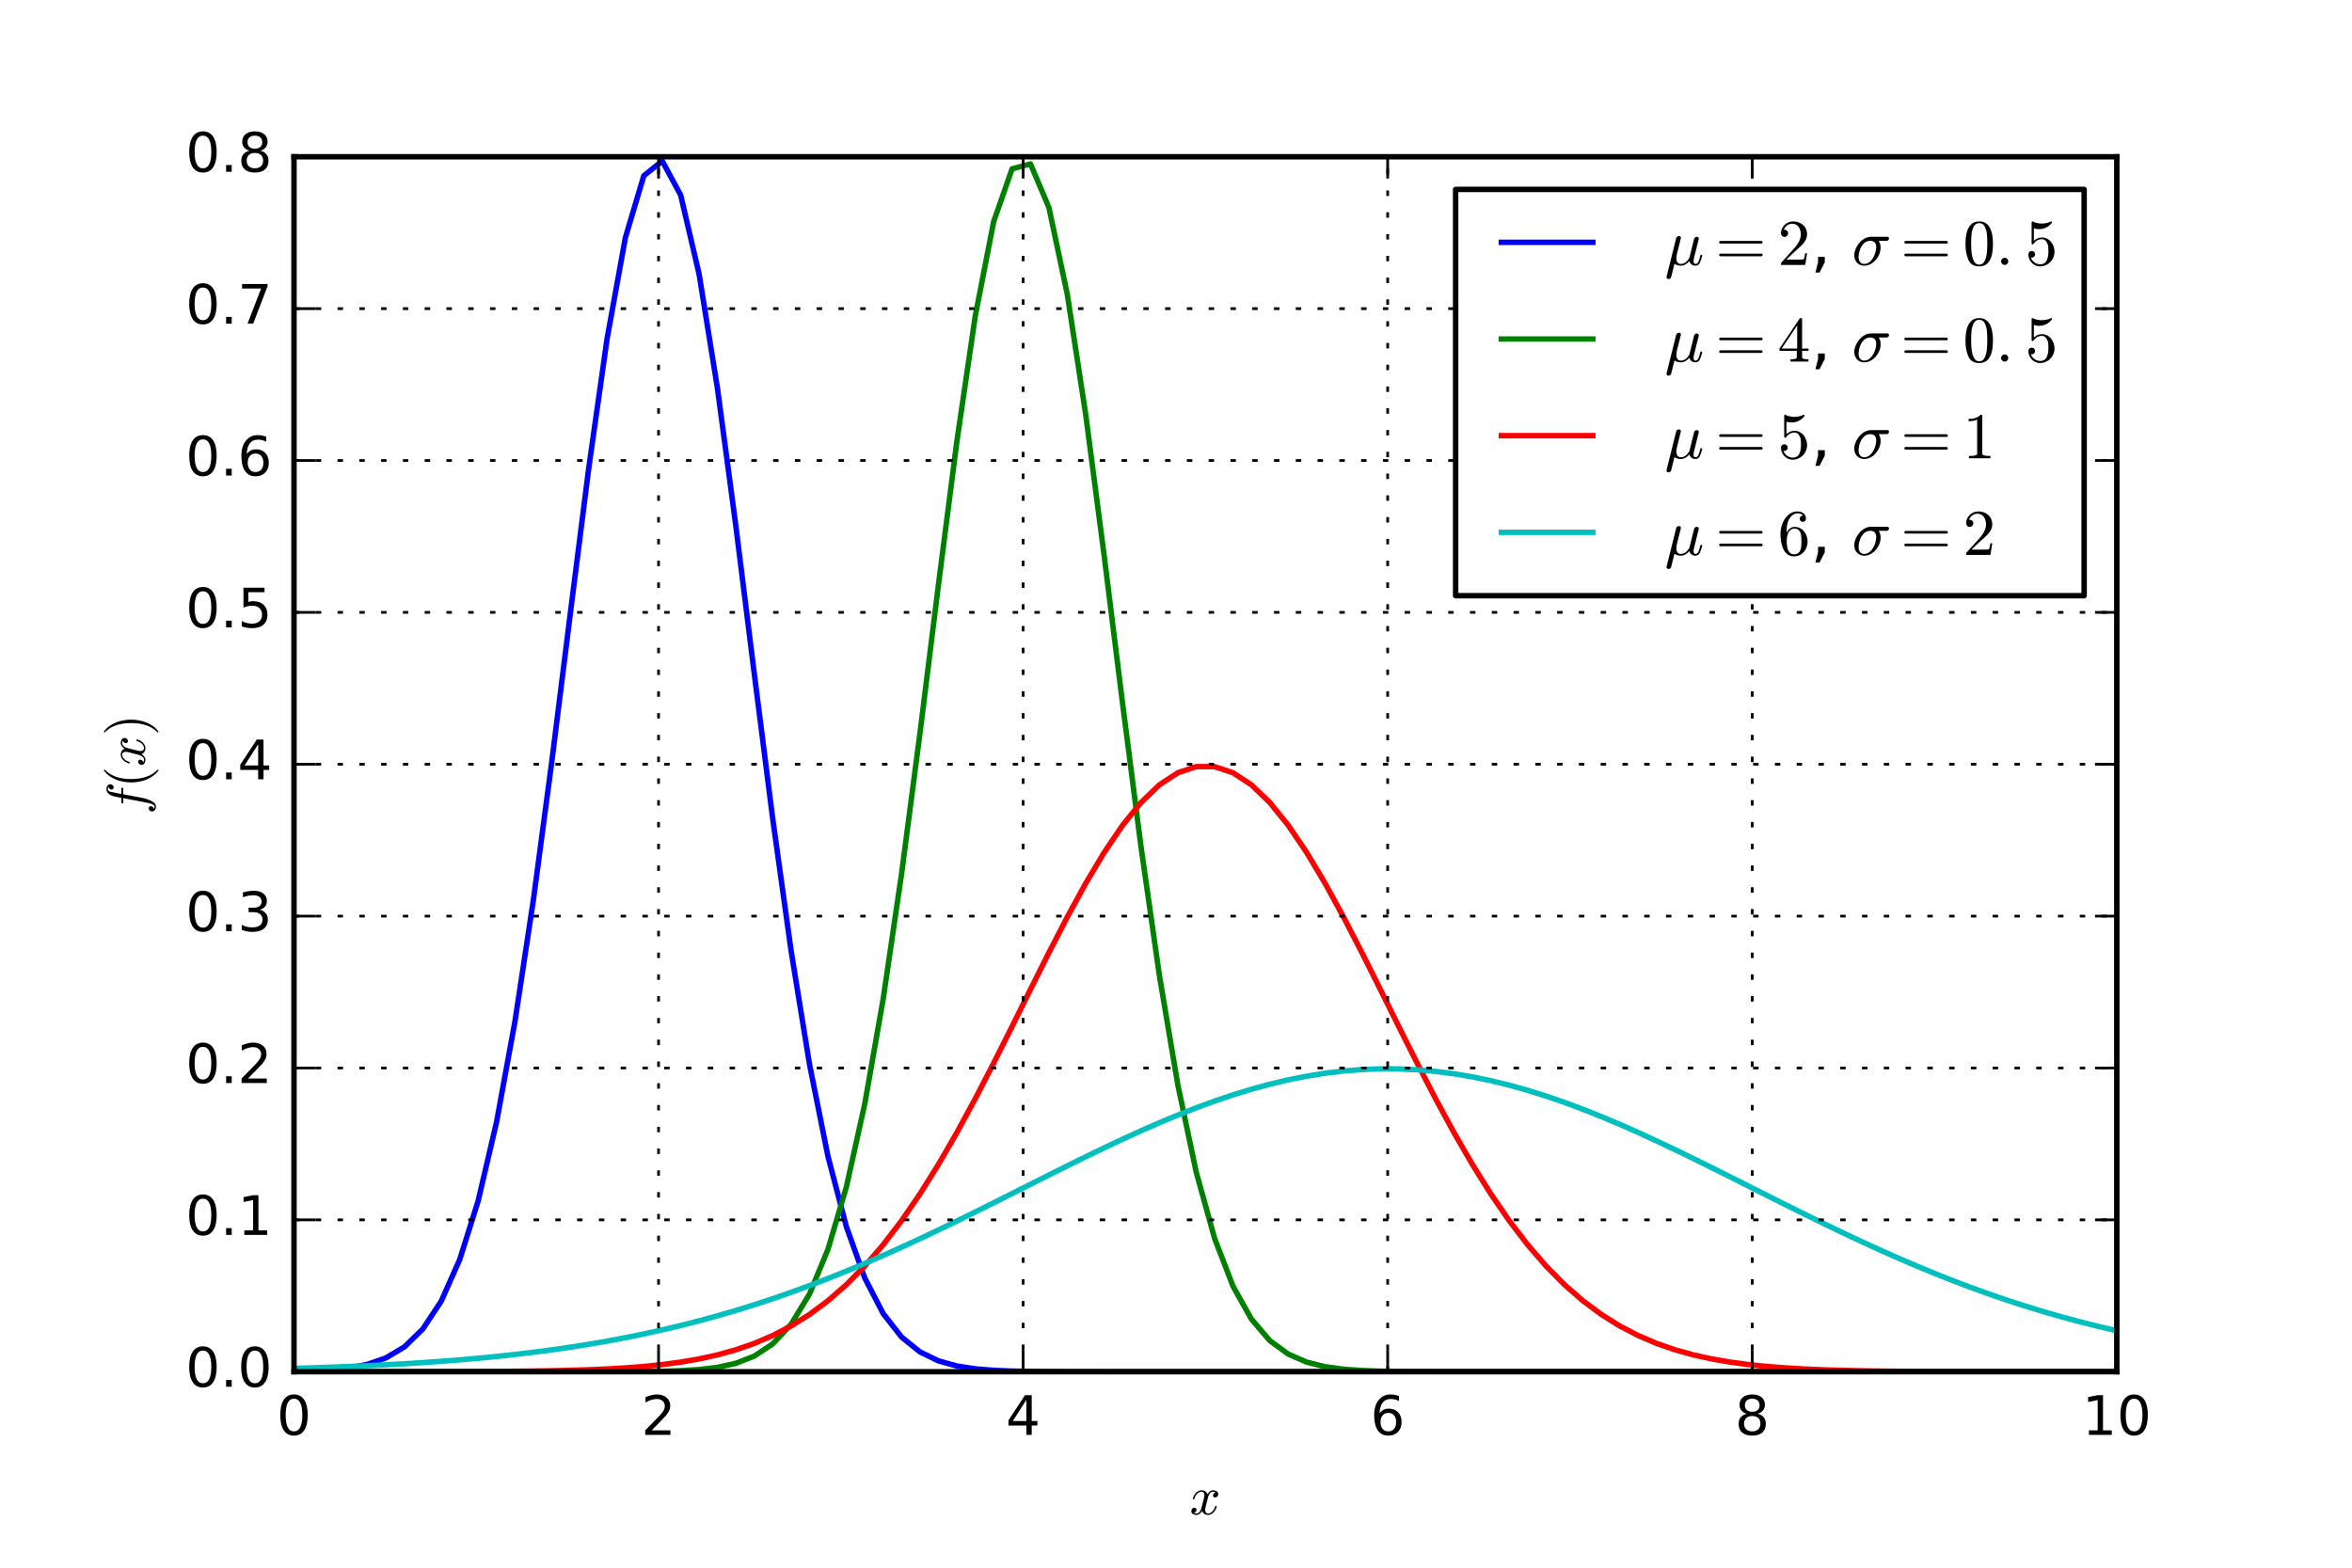<?xml version="1.0" encoding="UTF-8" standalone="no"?>
<!DOCTYPE svg PUBLIC "-//W3C//DTD SVG 1.1//EN" "http://www.w3.org/Graphics/SVG/1.1/DTD/svg11.dtd">
<!-- Created with matplotlib (http://matplotlib.org/) -->
<svg height="288pt" version="1.1" viewBox="0 0 432 288" width="432pt" xmlns="http://www.w3.org/2000/svg" xmlns:xlink="http://www.w3.org/1999/xlink">
 <defs>
  <style type="text/css">
*{stroke-linecap:butt;stroke-linejoin:round;stroke-miterlimit:100000;}
  </style>
 </defs>
 <g id="figure_1">
  <g id="patch_1">
   <path d="M 0 288  L 432 288  L 432 0  L 0 0  z " style="fill:#ffffff;"/>
  </g>
  <g id="axes_1">
   <g id="patch_2">
    <path d="M 54 252  L 388.8 252  L 388.8 28.8  L 54 28.8  z " style="fill:#ffffff;"/>
   </g>
   <g id="line2d_1">
    <path clip-path="url(#pb97ec66d43)" d="M 54 251.925  L 57.382 251.836  L 60.764 251.654  L 64.145 251.298  L 67.527 250.635  L 70.909 249.451  L 74.291 247.431  L 77.673 244.138  L 81.055 239.011  L 84.436 231.401  L 87.818 220.637  L 91.2 206.159  L 94.582 187.677  L 97.964 165.353  L 101.345 139.948  L 104.727 112.89  L 108.109 86.204  L 111.491 62.301  L 114.873 43.632  L 118.255 32.279  L 121.636 29.572  L 125.018 35.836  L 128.4 50.326  L 131.782 71.368  L 135.164 96.685  L 138.545 123.794  L 141.927 150.403  L 145.309 174.71  L 148.691 195.552  L 152.073 212.423  L 155.455 225.361  L 158.836 234.787  L 162.218 241.322  L 165.6 245.641  L 168.982 248.365  L 172.364 250.005  L 175.745 250.949  L 179.127 251.468  L 182.509 251.742  L 185.891 251.88  L 189.273 251.946  L 192.655 251.977  L 196.036 251.99  L 199.418 251.996  L 202.8 251.999  L 206.182 251.999  L 209.564 252  L 212.945 252  L 216.327 252  L 219.709 252  L 223.091 252  L 226.473 252  L 229.855 252  L 233.236 252  L 236.618 252  L 240 252  L 243.382 252  L 246.764 252  L 250.145 252  L 253.527 252  L 256.909 252  L 260.291 252  L 263.673 252  L 267.055 252  L 270.436 252  L 273.818 252  L 277.2 252  L 280.582 252  L 283.964 252  L 287.345 252  L 290.727 252  L 294.109 252  L 297.491 252  L 300.873 252  L 304.255 252  L 307.636 252  L 311.018 252  L 314.4 252  L 317.782 252  L 321.164 252  L 324.545 252  L 327.927 252  L 331.309 252  L 334.691 252  L 338.073 252  L 341.455 252  L 344.836 252  L 348.218 252  L 351.6 252  L 354.982 252  L 358.364 252  L 361.745 252  L 365.127 252  L 368.509 252  L 371.891 252  L 375.273 252  L 378.655 252  L 382.036 252  L 385.418 252  L 388.8 252  " style="fill:none;stroke:#0000ff;stroke-linecap:square;"/>
   </g>
   <g id="line2d_2">
    <path clip-path="url(#pb97ec66d43)" d="M 54 252  L 57.382 252  L 60.764 252  L 64.145 252  L 67.527 252  L 70.909 252  L 74.291 252  L 77.673 252  L 81.055 252  L 84.436 252  L 87.818 252  L 91.2 252  L 94.582 252  L 97.964 252  L 101.345 252  L 104.727 251.999  L 108.109 251.997  L 111.491 251.993  L 114.873 251.984  L 118.255 251.961  L 121.636 251.912  L 125.018 251.809  L 128.4 251.6  L 131.782 251.196  L 135.164 250.448  L 138.545 249.126  L 141.927 246.89  L 145.309 243.279  L 148.691 237.71  L 152.073 229.521  L 155.455 218.053  L 158.836 202.786  L 162.218 183.505  L 165.6 160.482  L 168.982 134.612  L 172.364 107.45  L 175.745 81.121  L 179.127 58.074  L 182.509 40.721  L 185.891 31.02  L 189.273 30.116  L 192.655 38.118  L 196.036 54.076  L 199.418 76.169  L 202.8 102.041  L 206.182 129.222  L 209.564 155.496  L 212.945 179.181  L 216.327 199.25  L 219.709 215.316  L 223.091 227.509  L 226.473 236.303  L 229.855 242.342  L 233.236 246.295  L 236.618 248.765  L 240 250.239  L 243.382 251.08  L 246.764 251.538  L 250.145 251.778  L 253.527 251.897  L 256.909 251.954  L 260.291 251.981  L 263.673 251.992  L 267.055 251.997  L 270.436 251.999  L 273.818 252  L 277.2 252  L 280.582 252  L 283.964 252  L 287.345 252  L 290.727 252  L 294.109 252  L 297.491 252  L 300.873 252  L 304.255 252  L 307.636 252  L 311.018 252  L 314.4 252  L 317.782 252  L 321.164 252  L 324.545 252  L 327.927 252  L 331.309 252  L 334.691 252  L 338.073 252  L 341.455 252  L 344.836 252  L 348.218 252  L 351.6 252  L 354.982 252  L 358.364 252  L 361.745 252  L 365.127 252  L 368.509 252  L 371.891 252  L 375.273 252  L 378.655 252  L 382.036 252  L 385.418 252  L 388.8 252  " style="fill:none;stroke:#008000;stroke-linecap:square;"/>
   </g>
   <g id="line2d_3">
    <path clip-path="url(#pb97ec66d43)" d="M 54 252  L 57.382 251.999  L 60.764 251.999  L 64.145 251.998  L 67.527 251.997  L 70.909 251.995  L 74.291 251.993  L 77.673 251.989  L 81.055 251.983  L 84.436 251.974  L 87.818 251.961  L 91.2 251.942  L 94.582 251.915  L 97.964 251.876  L 101.345 251.82  L 104.727 251.743  L 108.109 251.637  L 111.491 251.491  L 114.873 251.295  L 118.255 251.033  L 121.636 250.687  L 125.018 250.234  L 128.4 249.65  L 131.782 248.905  L 135.164 247.965  L 138.545 246.793  L 141.927 245.348  L 145.309 243.588  L 148.691 241.471  L 152.073 238.956  L 155.455 236.003  L 158.836 232.58  L 162.218 228.666  L 165.6 224.246  L 168.982 219.324  L 172.364 213.92  L 175.745 208.073  L 179.127 201.843  L 182.509 195.31  L 185.891 188.577  L 189.273 181.764  L 192.655 175.009  L 196.036 168.461  L 199.418 162.276  L 202.8 156.612  L 206.182 151.62  L 209.564 147.438  L 212.945 144.188  L 216.327 141.965  L 219.709 140.837  L 223.091 140.837  L 226.473 141.965  L 229.855 144.188  L 233.236 147.438  L 236.618 151.62  L 240 156.612  L 243.382 162.276  L 246.764 168.461  L 250.145 175.009  L 253.527 181.764  L 256.909 188.577  L 260.291 195.31  L 263.673 201.843  L 267.055 208.073  L 270.436 213.92  L 273.818 219.324  L 277.2 224.246  L 280.582 228.666  L 283.964 232.58  L 287.345 236.003  L 290.727 238.956  L 294.109 241.471  L 297.491 243.588  L 300.873 245.348  L 304.255 246.793  L 307.636 247.965  L 311.018 248.905  L 314.4 249.65  L 317.782 250.234  L 321.164 250.687  L 324.545 251.033  L 327.927 251.295  L 331.309 251.491  L 334.691 251.637  L 338.073 251.743  L 341.455 251.82  L 344.836 251.876  L 348.218 251.915  L 351.6 251.942  L 354.982 251.961  L 358.364 251.974  L 361.745 251.983  L 365.127 251.989  L 368.509 251.993  L 371.891 251.995  L 375.273 251.997  L 378.655 251.998  L 382.036 251.999  L 385.418 251.999  L 388.8 252  " style="fill:none;stroke:#ff0000;stroke-linecap:square;"/>
   </g>
   <g id="line2d_4">
    <path clip-path="url(#pb97ec66d43)" d="M 54 251.382  L 57.382 251.282  L 60.764 251.167  L 64.145 251.037  L 67.527 250.89  L 70.909 250.723  L 74.291 250.534  L 77.673 250.323  L 81.055 250.085  L 84.436 249.82  L 87.818 249.524  L 91.2 249.195  L 94.582 248.83  L 97.964 248.427  L 101.345 247.984  L 104.727 247.496  L 108.109 246.963  L 111.491 246.38  L 114.873 245.746  L 118.255 245.059  L 121.636 244.315  L 125.018 243.513  L 128.4 242.652  L 131.782 241.729  L 135.164 240.744  L 138.545 239.696  L 141.927 238.585  L 145.309 237.411  L 148.691 236.174  L 152.073 234.876  L 155.455 233.519  L 158.836 232.105  L 162.218 230.638  L 165.6 229.121  L 168.982 227.558  L 172.364 225.955  L 175.745 224.318  L 179.127 222.653  L 182.509 220.967  L 185.891 219.268  L 189.273 217.563  L 192.655 215.862  L 196.036 214.174  L 199.418 212.508  L 202.8 210.873  L 206.182 209.28  L 209.564 207.738  L 212.945 206.258  L 216.327 204.848  L 219.709 203.519  L 223.091 202.279  L 226.473 201.137  L 229.855 200.102  L 233.236 199.18  L 236.618 198.379  L 240 197.705  L 243.382 197.162  L 246.764 196.755  L 250.145 196.486  L 253.527 196.359  L 256.909 196.373  L 260.291 196.529  L 263.673 196.825  L 267.055 197.26  L 270.436 197.829  L 273.818 198.529  L 277.2 199.355  L 280.582 200.3  L 283.964 201.357  L 287.345 202.519  L 290.727 203.778  L 294.109 205.124  L 297.491 206.548  L 300.873 208.042  L 304.255 209.595  L 307.636 211.197  L 311.018 212.839  L 314.4 214.51  L 317.782 216.202  L 321.164 217.904  L 324.545 219.608  L 327.927 221.305  L 331.309 222.988  L 334.691 224.648  L 338.073 226.279  L 341.455 227.874  L 344.836 229.428  L 348.218 230.935  L 351.6 232.392  L 354.982 233.795  L 358.364 235.141  L 361.745 236.426  L 365.127 237.651  L 368.509 238.812  L 371.891 239.911  L 375.273 240.946  L 378.655 241.919  L 382.036 242.829  L 385.418 243.678  L 388.8 244.468  " style="fill:none;stroke:#00bfbf;stroke-linecap:square;"/>
   </g>
   <g id="patch_3">
    <path d="M 54 28.8  L 388.8 28.8  " style="fill:none;stroke:#000000;stroke-linecap:square;stroke-linejoin:miter;"/>
   </g>
   <g id="patch_4">
    <path d="M 388.8 252  L 388.8 28.8  " style="fill:none;stroke:#000000;stroke-linecap:square;stroke-linejoin:miter;"/>
   </g>
   <g id="patch_5">
    <path d="M 54 252  L 388.8 252  " style="fill:none;stroke:#000000;stroke-linecap:square;stroke-linejoin:miter;"/>
   </g>
   <g id="patch_6">
    <path d="M 54 252  L 54 28.8  " style="fill:none;stroke:#000000;stroke-linecap:square;stroke-linejoin:miter;"/>
   </g>
   <g id="matplotlib.axis_1">
    <g id="xtick_1">
     <g id="line2d_5">
      <path clip-path="url(#pb97ec66d43)" d="M 54 252  L 54 28.8  " style="fill:none;stroke:#000000;stroke-dasharray:1,3;stroke-dashoffset:0.0;stroke-width:0.5;"/>
     </g>
     <g id="line2d_6">
      <defs>
       <path d="M 0 0  L 0 -4  " id="mbd5cd2c97c" style="stroke:#000000;stroke-width:0.5;"/>
      </defs>
      <g>
       <use style="stroke:#000000;stroke-width:0.5;" x="54.0" xlink:href="#mbd5cd2c97c" y="252.0"/>
      </g>
     </g>
     <g id="line2d_7">
      <defs>
       <path d="M 0 0  L 0 4  " id="m17f7d7cb99" style="stroke:#000000;stroke-width:0.5;"/>
      </defs>
      <g>
       <use style="stroke:#000000;stroke-width:0.5;" x="54.0" xlink:href="#m17f7d7cb99" y="28.8"/>
      </g>
     </g>
     <g id="text_1">
      <!-- 0 -->
      <defs>
       <path d="M 31.781 66.406  Q 24.172 66.406 20.328 58.906  Q 16.5 51.422 16.5 36.375  Q 16.5 21.391 20.328 13.891  Q 24.172 6.391 31.781 6.391  Q 39.453 6.391 43.281 13.891  Q 47.125 21.391 47.125 36.375  Q 47.125 51.422 43.281 58.906  Q 39.453 66.406 31.781 66.406  M 31.781 74.219  Q 44.047 74.219 50.516 64.516  Q 56.984 54.828 56.984 36.375  Q 56.984 17.969 50.516 8.266  Q 44.047 -1.422 31.781 -1.422  Q 19.531 -1.422 13.062 8.266  Q 6.594 17.969 6.594 36.375  Q 6.594 54.828 13.062 64.516  Q 19.531 74.219 31.781 74.219  " id="BitstreamVeraSans-Roman-30"/>
      </defs>
      <g transform="translate(50.819 263.598)scale(0.1 -0.1)">
       <use xlink:href="#BitstreamVeraSans-Roman-30"/>
      </g>
     </g>
    </g>
    <g id="xtick_2">
     <g id="line2d_8">
      <path clip-path="url(#pb97ec66d43)" d="M 120.96 252  L 120.96 28.8  " style="fill:none;stroke:#000000;stroke-dasharray:1,3;stroke-dashoffset:0.0;stroke-width:0.5;"/>
     </g>
     <g id="line2d_9">
      <g>
       <use style="stroke:#000000;stroke-width:0.5;" x="120.96" xlink:href="#mbd5cd2c97c" y="252.0"/>
      </g>
     </g>
     <g id="line2d_10">
      <g>
       <use style="stroke:#000000;stroke-width:0.5;" x="120.96" xlink:href="#m17f7d7cb99" y="28.8"/>
      </g>
     </g>
     <g id="text_2">
      <!-- 2 -->
      <defs>
       <path d="M 19.188 8.297  L 53.609 8.297  L 53.609 0  L 7.328 0  L 7.328 8.297  Q 12.938 14.109 22.625 23.891  Q 32.328 33.688 34.812 36.531  Q 39.547 41.844 41.422 45.531  Q 43.312 49.219 43.312 52.781  Q 43.312 58.594 39.234 62.25  Q 35.156 65.922 28.609 65.922  Q 23.969 65.922 18.812 64.312  Q 13.672 62.703 7.812 59.422  L 7.812 69.391  Q 13.766 71.781 18.938 73  Q 24.125 74.219 28.422 74.219  Q 39.75 74.219 46.484 68.547  Q 53.219 62.891 53.219 53.422  Q 53.219 48.922 51.531 44.891  Q 49.859 40.875 45.406 35.406  Q 44.188 33.984 37.641 27.219  Q 31.109 20.453 19.188 8.297  " id="BitstreamVeraSans-Roman-32"/>
      </defs>
      <g transform="translate(117.779 263.598)scale(0.1 -0.1)">
       <use xlink:href="#BitstreamVeraSans-Roman-32"/>
      </g>
     </g>
    </g>
    <g id="xtick_3">
     <g id="line2d_11">
      <path clip-path="url(#pb97ec66d43)" d="M 187.92 252  L 187.92 28.8  " style="fill:none;stroke:#000000;stroke-dasharray:1,3;stroke-dashoffset:0.0;stroke-width:0.5;"/>
     </g>
     <g id="line2d_12">
      <g>
       <use style="stroke:#000000;stroke-width:0.5;" x="187.92" xlink:href="#mbd5cd2c97c" y="252.0"/>
      </g>
     </g>
     <g id="line2d_13">
      <g>
       <use style="stroke:#000000;stroke-width:0.5;" x="187.92" xlink:href="#m17f7d7cb99" y="28.8"/>
      </g>
     </g>
     <g id="text_3">
      <!-- 4 -->
      <defs>
       <path d="M 37.797 64.312  L 12.891 25.391  L 37.797 25.391  z M 35.203 72.906  L 47.609 72.906  L 47.609 25.391  L 58.016 25.391  L 58.016 17.188  L 47.609 17.188  L 47.609 0  L 37.797 0  L 37.797 17.188  L 4.891 17.188  L 4.891 26.703  z " id="BitstreamVeraSans-Roman-34"/>
      </defs>
      <g transform="translate(184.739 263.598)scale(0.1 -0.1)">
       <use xlink:href="#BitstreamVeraSans-Roman-34"/>
      </g>
     </g>
    </g>
    <g id="xtick_4">
     <g id="line2d_14">
      <path clip-path="url(#pb97ec66d43)" d="M 254.88 252  L 254.88 28.8  " style="fill:none;stroke:#000000;stroke-dasharray:1,3;stroke-dashoffset:0.0;stroke-width:0.5;"/>
     </g>
     <g id="line2d_15">
      <g>
       <use style="stroke:#000000;stroke-width:0.5;" x="254.88" xlink:href="#mbd5cd2c97c" y="252.0"/>
      </g>
     </g>
     <g id="line2d_16">
      <g>
       <use style="stroke:#000000;stroke-width:0.5;" x="254.88" xlink:href="#m17f7d7cb99" y="28.8"/>
      </g>
     </g>
     <g id="text_4">
      <!-- 6 -->
      <defs>
       <path d="M 33.016 40.375  Q 26.375 40.375 22.484 35.828  Q 18.609 31.297 18.609 23.391  Q 18.609 15.531 22.484 10.953  Q 26.375 6.391 33.016 6.391  Q 39.656 6.391 43.531 10.953  Q 47.406 15.531 47.406 23.391  Q 47.406 31.297 43.531 35.828  Q 39.656 40.375 33.016 40.375  M 52.594 71.297  L 52.594 62.312  Q 48.875 64.062 45.094 64.984  Q 41.312 65.922 37.594 65.922  Q 27.828 65.922 22.672 59.328  Q 17.531 52.734 16.797 39.406  Q 19.672 43.656 24.016 45.922  Q 28.375 48.188 33.594 48.188  Q 44.578 48.188 50.953 41.516  Q 57.328 34.859 57.328 23.391  Q 57.328 12.156 50.688 5.359  Q 44.047 -1.422 33.016 -1.422  Q 20.359 -1.422 13.672 8.266  Q 6.984 17.969 6.984 36.375  Q 6.984 53.656 15.188 63.938  Q 23.391 74.219 37.203 74.219  Q 40.922 74.219 44.703 73.484  Q 48.484 72.75 52.594 71.297  " id="BitstreamVeraSans-Roman-36"/>
      </defs>
      <g transform="translate(251.699 263.598)scale(0.1 -0.1)">
       <use xlink:href="#BitstreamVeraSans-Roman-36"/>
      </g>
     </g>
    </g>
    <g id="xtick_5">
     <g id="line2d_17">
      <path clip-path="url(#pb97ec66d43)" d="M 321.84 252  L 321.84 28.8  " style="fill:none;stroke:#000000;stroke-dasharray:1,3;stroke-dashoffset:0.0;stroke-width:0.5;"/>
     </g>
     <g id="line2d_18">
      <g>
       <use style="stroke:#000000;stroke-width:0.5;" x="321.84" xlink:href="#mbd5cd2c97c" y="252.0"/>
      </g>
     </g>
     <g id="line2d_19">
      <g>
       <use style="stroke:#000000;stroke-width:0.5;" x="321.84" xlink:href="#m17f7d7cb99" y="28.8"/>
      </g>
     </g>
     <g id="text_5">
      <!-- 8 -->
      <defs>
       <path d="M 31.781 34.625  Q 24.75 34.625 20.719 30.859  Q 16.703 27.094 16.703 20.516  Q 16.703 13.922 20.719 10.156  Q 24.75 6.391 31.781 6.391  Q 38.812 6.391 42.859 10.172  Q 46.922 13.969 46.922 20.516  Q 46.922 27.094 42.891 30.859  Q 38.875 34.625 31.781 34.625  M 21.922 38.812  Q 15.578 40.375 12.031 44.719  Q 8.5 49.078 8.5 55.328  Q 8.5 64.062 14.719 69.141  Q 20.953 74.219 31.781 74.219  Q 42.672 74.219 48.875 69.141  Q 55.078 64.062 55.078 55.328  Q 55.078 49.078 51.531 44.719  Q 48 40.375 41.703 38.812  Q 48.828 37.156 52.797 32.312  Q 56.781 27.484 56.781 20.516  Q 56.781 9.906 50.312 4.234  Q 43.844 -1.422 31.781 -1.422  Q 19.734 -1.422 13.25 4.234  Q 6.781 9.906 6.781 20.516  Q 6.781 27.484 10.781 32.312  Q 14.797 37.156 21.922 38.812  M 18.312 54.391  Q 18.312 48.734 21.844 45.562  Q 25.391 42.391 31.781 42.391  Q 38.141 42.391 41.719 45.562  Q 45.312 48.734 45.312 54.391  Q 45.312 60.062 41.719 63.234  Q 38.141 66.406 31.781 66.406  Q 25.391 66.406 21.844 63.234  Q 18.312 60.062 18.312 54.391  " id="BitstreamVeraSans-Roman-38"/>
      </defs>
      <g transform="translate(318.659 263.598)scale(0.1 -0.1)">
       <use xlink:href="#BitstreamVeraSans-Roman-38"/>
      </g>
     </g>
    </g>
    <g id="xtick_6">
     <g id="line2d_20">
      <path clip-path="url(#pb97ec66d43)" d="M 388.8 252  L 388.8 28.8  " style="fill:none;stroke:#000000;stroke-dasharray:1,3;stroke-dashoffset:0.0;stroke-width:0.5;"/>
     </g>
     <g id="line2d_21">
      <g>
       <use style="stroke:#000000;stroke-width:0.5;" x="388.8" xlink:href="#mbd5cd2c97c" y="252.0"/>
      </g>
     </g>
     <g id="line2d_22">
      <g>
       <use style="stroke:#000000;stroke-width:0.5;" x="388.8" xlink:href="#m17f7d7cb99" y="28.8"/>
      </g>
     </g>
     <g id="text_6">
      <!-- 10 -->
      <defs>
       <path d="M 12.406 8.297  L 28.516 8.297  L 28.516 63.922  L 10.984 60.406  L 10.984 69.391  L 28.422 72.906  L 38.281 72.906  L 38.281 8.297  L 54.391 8.297  L 54.391 0  L 12.406 0  z " id="BitstreamVeraSans-Roman-31"/>
      </defs>
      <g transform="translate(382.438 263.598)scale(0.1 -0.1)">
       <use xlink:href="#BitstreamVeraSans-Roman-31"/>
       <use x="63.623" xlink:href="#BitstreamVeraSans-Roman-30"/>
      </g>
     </g>
    </g>
    <g id="text_7">
     <!-- $x$ -->
     <defs>
      <path d="M 7.812 2.875  Q 9.578 1.516 12.797 1.516  Q 15.922 1.516 18.312 4.516  Q 20.703 7.516 21.578 11.078  L 26.125 28.812  Q 27.203 33.641 27.203 35.406  Q 27.203 37.891 25.812 39.75  Q 24.422 41.609 21.922 41.609  Q 18.75 41.609 15.969 39.625  Q 13.188 37.641 11.281 34.594  Q 9.375 31.547 8.594 28.422  Q 8.406 27.781 7.812 27.781  L 6.594 27.781  Q 5.812 27.781 5.812 28.719  L 5.812 29  Q 6.781 32.719 9.125 36.25  Q 11.469 39.797 14.859 41.984  Q 18.266 44.188 22.125 44.188  Q 25.781 44.188 28.734 42.234  Q 31.688 40.281 32.906 36.922  Q 34.625 39.984 37.281 42.078  Q 39.938 44.188 43.109 44.188  Q 45.266 44.188 47.5 43.422  Q 49.75 42.672 51.172 41.109  Q 52.594 39.547 52.594 37.203  Q 52.594 34.672 50.953 32.828  Q 49.312 31 46.781 31  Q 45.172 31 44.094 32.031  Q 43.016 33.062 43.016 34.625  Q 43.016 36.719 44.453 38.297  Q 45.906 39.891 47.906 40.188  Q 46.094 41.609 42.922 41.609  Q 39.703 41.609 37.328 38.625  Q 34.969 35.641 33.984 31.984  L 29.594 14.312  Q 28.516 10.297 28.516 7.719  Q 28.516 5.172 29.953 3.344  Q 31.391 1.516 33.797 1.516  Q 38.484 1.516 42.156 5.641  Q 45.844 9.766 47.016 14.703  Q 47.219 15.281 47.797 15.281  L 49.031 15.281  Q 49.422 15.281 49.656 15.016  Q 49.906 14.75 49.906 14.406  Q 49.906 14.312 49.812 14.109  Q 48.391 8.156 43.844 3.516  Q 39.312 -1.125 33.594 -1.125  Q 29.938 -1.125 26.984 0.844  Q 24.031 2.828 22.797 6.203  Q 21.234 3.266 18.469 1.062  Q 15.719 -1.125 12.594 -1.125  Q 10.453 -1.125 8.172 -0.359  Q 5.906 0.391 4.484 1.953  Q 3.078 3.516 3.078 5.906  Q 3.078 8.25 4.703 10.172  Q 6.344 12.109 8.797 12.109  Q 10.453 12.109 11.578 11.109  Q 12.703 10.109 12.703 8.5  Q 12.703 6.391 11.297 4.828  Q 9.906 3.266 7.812 2.875  " id="Cmmi10-78"/>
     </defs>
     <g transform="translate(218.5 278.277)scale(0.1 -0.1)">
      <use transform="translate(0.0 0.812)" xlink:href="#Cmmi10-78"/>
     </g>
    </g>
   </g>
   <g id="matplotlib.axis_2">
    <g id="ytick_1">
     <g id="line2d_23">
      <path clip-path="url(#pb97ec66d43)" d="M 54 252  L 388.8 252  " style="fill:none;stroke:#000000;stroke-dasharray:1,3;stroke-dashoffset:0.0;stroke-width:0.5;"/>
     </g>
     <g id="line2d_24">
      <defs>
       <path d="M 0 0  L 4 0  " id="md9f7a01a20" style="stroke:#000000;stroke-width:0.5;"/>
      </defs>
      <g>
       <use style="stroke:#000000;stroke-width:0.5;" x="54.0" xlink:href="#md9f7a01a20" y="252.0"/>
      </g>
     </g>
     <g id="line2d_25">
      <defs>
       <path d="M 0 0  L -4 0  " id="mf85281cfad" style="stroke:#000000;stroke-width:0.5;"/>
      </defs>
      <g>
       <use style="stroke:#000000;stroke-width:0.5;" x="388.8" xlink:href="#mf85281cfad" y="252.0"/>
      </g>
     </g>
     <g id="text_8">
      <!-- 0.0 -->
      <defs>
       <path d="M 10.688 12.406  L 21 12.406  L 21 0  L 10.688 0  z " id="BitstreamVeraSans-Roman-2e"/>
      </defs>
      <g transform="translate(34.097 254.759)scale(0.1 -0.1)">
       <use xlink:href="#BitstreamVeraSans-Roman-30"/>
       <use x="63.623" xlink:href="#BitstreamVeraSans-Roman-2e"/>
       <use x="95.41" xlink:href="#BitstreamVeraSans-Roman-30"/>
      </g>
     </g>
    </g>
    <g id="ytick_2">
     <g id="line2d_26">
      <path clip-path="url(#pb97ec66d43)" d="M 54 224.1  L 388.8 224.1  " style="fill:none;stroke:#000000;stroke-dasharray:1,3;stroke-dashoffset:0.0;stroke-width:0.5;"/>
     </g>
     <g id="line2d_27">
      <g>
       <use style="stroke:#000000;stroke-width:0.5;" x="54.0" xlink:href="#md9f7a01a20" y="224.1"/>
      </g>
     </g>
     <g id="line2d_28">
      <g>
       <use style="stroke:#000000;stroke-width:0.5;" x="388.8" xlink:href="#mf85281cfad" y="224.1"/>
      </g>
     </g>
     <g id="text_9">
      <!-- 0.1 -->
      <g transform="translate(34.097 226.859)scale(0.1 -0.1)">
       <use xlink:href="#BitstreamVeraSans-Roman-30"/>
       <use x="63.623" xlink:href="#BitstreamVeraSans-Roman-2e"/>
       <use x="95.41" xlink:href="#BitstreamVeraSans-Roman-31"/>
      </g>
     </g>
    </g>
    <g id="ytick_3">
     <g id="line2d_29">
      <path clip-path="url(#pb97ec66d43)" d="M 54 196.2  L 388.8 196.2  " style="fill:none;stroke:#000000;stroke-dasharray:1,3;stroke-dashoffset:0.0;stroke-width:0.5;"/>
     </g>
     <g id="line2d_30">
      <g>
       <use style="stroke:#000000;stroke-width:0.5;" x="54.0" xlink:href="#md9f7a01a20" y="196.2"/>
      </g>
     </g>
     <g id="line2d_31">
      <g>
       <use style="stroke:#000000;stroke-width:0.5;" x="388.8" xlink:href="#mf85281cfad" y="196.2"/>
      </g>
     </g>
     <g id="text_10">
      <!-- 0.2 -->
      <g transform="translate(34.097 198.959)scale(0.1 -0.1)">
       <use xlink:href="#BitstreamVeraSans-Roman-30"/>
       <use x="63.623" xlink:href="#BitstreamVeraSans-Roman-2e"/>
       <use x="95.41" xlink:href="#BitstreamVeraSans-Roman-32"/>
      </g>
     </g>
    </g>
    <g id="ytick_4">
     <g id="line2d_32">
      <path clip-path="url(#pb97ec66d43)" d="M 54 168.3  L 388.8 168.3  " style="fill:none;stroke:#000000;stroke-dasharray:1,3;stroke-dashoffset:0.0;stroke-width:0.5;"/>
     </g>
     <g id="line2d_33">
      <g>
       <use style="stroke:#000000;stroke-width:0.5;" x="54.0" xlink:href="#md9f7a01a20" y="168.3"/>
      </g>
     </g>
     <g id="line2d_34">
      <g>
       <use style="stroke:#000000;stroke-width:0.5;" x="388.8" xlink:href="#mf85281cfad" y="168.3"/>
      </g>
     </g>
     <g id="text_11">
      <!-- 0.3 -->
      <defs>
       <path d="M 40.578 39.312  Q 47.656 37.797 51.625 33  Q 55.609 28.219 55.609 21.188  Q 55.609 10.406 48.188 4.484  Q 40.766 -1.422 27.094 -1.422  Q 22.516 -1.422 17.656 -0.516  Q 12.797 0.391 7.625 2.203  L 7.625 11.719  Q 11.719 9.328 16.594 8.109  Q 21.484 6.891 26.812 6.891  Q 36.078 6.891 40.938 10.547  Q 45.797 14.203 45.797 21.188  Q 45.797 27.641 41.281 31.266  Q 36.766 34.906 28.719 34.906  L 20.219 34.906  L 20.219 43.016  L 29.109 43.016  Q 36.375 43.016 40.234 45.922  Q 44.094 48.828 44.094 54.297  Q 44.094 59.906 40.109 62.906  Q 36.141 65.922 28.719 65.922  Q 24.656 65.922 20.016 65.031  Q 15.375 64.156 9.812 62.312  L 9.812 71.094  Q 15.438 72.656 20.344 73.438  Q 25.25 74.219 29.594 74.219  Q 40.828 74.219 47.359 69.109  Q 53.906 64.016 53.906 55.328  Q 53.906 49.266 50.438 45.094  Q 46.969 40.922 40.578 39.312  " id="BitstreamVeraSans-Roman-33"/>
      </defs>
      <g transform="translate(34.097 171.059)scale(0.1 -0.1)">
       <use xlink:href="#BitstreamVeraSans-Roman-30"/>
       <use x="63.623" xlink:href="#BitstreamVeraSans-Roman-2e"/>
       <use x="95.41" xlink:href="#BitstreamVeraSans-Roman-33"/>
      </g>
     </g>
    </g>
    <g id="ytick_5">
     <g id="line2d_35">
      <path clip-path="url(#pb97ec66d43)" d="M 54 140.4  L 388.8 140.4  " style="fill:none;stroke:#000000;stroke-dasharray:1,3;stroke-dashoffset:0.0;stroke-width:0.5;"/>
     </g>
     <g id="line2d_36">
      <g>
       <use style="stroke:#000000;stroke-width:0.5;" x="54.0" xlink:href="#md9f7a01a20" y="140.4"/>
      </g>
     </g>
     <g id="line2d_37">
      <g>
       <use style="stroke:#000000;stroke-width:0.5;" x="388.8" xlink:href="#mf85281cfad" y="140.4"/>
      </g>
     </g>
     <g id="text_12">
      <!-- 0.4 -->
      <g transform="translate(34.097 143.159)scale(0.1 -0.1)">
       <use xlink:href="#BitstreamVeraSans-Roman-30"/>
       <use x="63.623" xlink:href="#BitstreamVeraSans-Roman-2e"/>
       <use x="95.41" xlink:href="#BitstreamVeraSans-Roman-34"/>
      </g>
     </g>
    </g>
    <g id="ytick_6">
     <g id="line2d_38">
      <path clip-path="url(#pb97ec66d43)" d="M 54 112.5  L 388.8 112.5  " style="fill:none;stroke:#000000;stroke-dasharray:1,3;stroke-dashoffset:0.0;stroke-width:0.5;"/>
     </g>
     <g id="line2d_39">
      <g>
       <use style="stroke:#000000;stroke-width:0.5;" x="54.0" xlink:href="#md9f7a01a20" y="112.5"/>
      </g>
     </g>
     <g id="line2d_40">
      <g>
       <use style="stroke:#000000;stroke-width:0.5;" x="388.8" xlink:href="#mf85281cfad" y="112.5"/>
      </g>
     </g>
     <g id="text_13">
      <!-- 0.5 -->
      <defs>
       <path d="M 10.797 72.906  L 49.516 72.906  L 49.516 64.594  L 19.828 64.594  L 19.828 46.734  Q 21.969 47.469 24.109 47.828  Q 26.266 48.188 28.422 48.188  Q 40.625 48.188 47.75 41.5  Q 54.891 34.812 54.891 23.391  Q 54.891 11.625 47.562 5.094  Q 40.234 -1.422 26.906 -1.422  Q 22.312 -1.422 17.547 -0.641  Q 12.797 0.141 7.719 1.703  L 7.719 11.625  Q 12.109 9.234 16.797 8.062  Q 21.484 6.891 26.703 6.891  Q 35.156 6.891 40.078 11.328  Q 45.016 15.766 45.016 23.391  Q 45.016 31 40.078 35.438  Q 35.156 39.891 26.703 39.891  Q 22.75 39.891 18.812 39.016  Q 14.891 38.141 10.797 36.281  z " id="BitstreamVeraSans-Roman-35"/>
      </defs>
      <g transform="translate(34.097 115.259)scale(0.1 -0.1)">
       <use xlink:href="#BitstreamVeraSans-Roman-30"/>
       <use x="63.623" xlink:href="#BitstreamVeraSans-Roman-2e"/>
       <use x="95.41" xlink:href="#BitstreamVeraSans-Roman-35"/>
      </g>
     </g>
    </g>
    <g id="ytick_7">
     <g id="line2d_41">
      <path clip-path="url(#pb97ec66d43)" d="M 54 84.6  L 388.8 84.6  " style="fill:none;stroke:#000000;stroke-dasharray:1,3;stroke-dashoffset:0.0;stroke-width:0.5;"/>
     </g>
     <g id="line2d_42">
      <g>
       <use style="stroke:#000000;stroke-width:0.5;" x="54.0" xlink:href="#md9f7a01a20" y="84.6"/>
      </g>
     </g>
     <g id="line2d_43">
      <g>
       <use style="stroke:#000000;stroke-width:0.5;" x="388.8" xlink:href="#mf85281cfad" y="84.6"/>
      </g>
     </g>
     <g id="text_14">
      <!-- 0.6 -->
      <g transform="translate(34.097 87.359)scale(0.1 -0.1)">
       <use xlink:href="#BitstreamVeraSans-Roman-30"/>
       <use x="63.623" xlink:href="#BitstreamVeraSans-Roman-2e"/>
       <use x="95.41" xlink:href="#BitstreamVeraSans-Roman-36"/>
      </g>
     </g>
    </g>
    <g id="ytick_8">
     <g id="line2d_44">
      <path clip-path="url(#pb97ec66d43)" d="M 54 56.7  L 388.8 56.7  " style="fill:none;stroke:#000000;stroke-dasharray:1,3;stroke-dashoffset:0.0;stroke-width:0.5;"/>
     </g>
     <g id="line2d_45">
      <g>
       <use style="stroke:#000000;stroke-width:0.5;" x="54.0" xlink:href="#md9f7a01a20" y="56.7"/>
      </g>
     </g>
     <g id="line2d_46">
      <g>
       <use style="stroke:#000000;stroke-width:0.5;" x="388.8" xlink:href="#mf85281cfad" y="56.7"/>
      </g>
     </g>
     <g id="text_15">
      <!-- 0.7 -->
      <defs>
       <path d="M 8.203 72.906  L 55.078 72.906  L 55.078 68.703  L 28.609 0  L 18.312 0  L 43.219 64.594  L 8.203 64.594  z " id="BitstreamVeraSans-Roman-37"/>
      </defs>
      <g transform="translate(34.097 59.459)scale(0.1 -0.1)">
       <use xlink:href="#BitstreamVeraSans-Roman-30"/>
       <use x="63.623" xlink:href="#BitstreamVeraSans-Roman-2e"/>
       <use x="95.41" xlink:href="#BitstreamVeraSans-Roman-37"/>
      </g>
     </g>
    </g>
    <g id="ytick_9">
     <g id="line2d_47">
      <path clip-path="url(#pb97ec66d43)" d="M 54 28.8  L 388.8 28.8  " style="fill:none;stroke:#000000;stroke-dasharray:1,3;stroke-dashoffset:0.0;stroke-width:0.5;"/>
     </g>
     <g id="line2d_48">
      <g>
       <use style="stroke:#000000;stroke-width:0.5;" x="54.0" xlink:href="#md9f7a01a20" y="28.8"/>
      </g>
     </g>
     <g id="line2d_49">
      <g>
       <use style="stroke:#000000;stroke-width:0.5;" x="388.8" xlink:href="#mf85281cfad" y="28.8"/>
      </g>
     </g>
     <g id="text_16">
      <!-- 0.8 -->
      <g transform="translate(34.097 31.559)scale(0.1 -0.1)">
       <use xlink:href="#BitstreamVeraSans-Roman-30"/>
       <use x="63.623" xlink:href="#BitstreamVeraSans-Roman-2e"/>
       <use x="95.41" xlink:href="#BitstreamVeraSans-Roman-38"/>
      </g>
     </g>
    </g>
    <g id="text_17">
     <!-- $f(x)$ -->
     <defs>
      <path d="M 31 -24.812  Q 25.438 -20.406 21.406 -14.719  Q 17.391 -9.031 14.812 -2.578  Q 12.25 3.859 10.984 10.891  Q 9.719 17.922 9.719 25  Q 9.719 32.172 10.984 39.203  Q 12.25 46.234 14.859 52.734  Q 17.484 59.234 21.531 64.891  Q 25.594 70.562 31 74.812  Q 31 75 31.5 75  L 32.422 75  Q 32.719 75 32.953 74.734  Q 33.203 74.469 33.203 74.125  Q 33.203 73.688 33.016 73.484  Q 28.125 68.703 24.875 63.234  Q 21.625 57.766 19.641 51.578  Q 17.672 45.406 16.797 38.781  Q 15.922 32.172 15.922 25  Q 15.922 -6.781 32.906 -23.297  Q 33.203 -23.578 33.203 -24.125  Q 33.203 -24.359 32.938 -24.672  Q 32.672 -25 32.422 -25  L 31.5 -25  Q 31 -25 31 -24.812  " id="Cmr10-28"/>
      <path d="M 6.5 -25  Q 5.609 -25 5.609 -24.125  Q 5.609 -23.688 5.812 -23.484  Q 22.906 -6.781 22.906 25  Q 22.906 56.781 6 73.297  Q 5.609 73.531 5.609 74.125  Q 5.609 74.469 5.875 74.734  Q 6.156 75 6.5 75  L 7.422 75  Q 7.719 75 7.906 74.812  Q 15.094 69.141 19.875 61.031  Q 24.656 52.938 26.875 43.75  Q 29.109 34.578 29.109 25  Q 29.109 17.922 27.906 11.062  Q 26.703 4.203 24.094 -2.453  Q 21.484 -9.125 17.484 -14.766  Q 13.484 -20.406 7.906 -24.812  Q 7.719 -25 7.422 -25  z " id="Cmr10-29"/>
      <path d="M 9.719 -16.5  Q 11.578 -17.922 14.203 -17.922  Q 17.781 -17.922 20.016 -10.016  Q 20.953 -6.203 25.094 15.094  L 29.688 39.594  L 21.094 39.594  Q 20.125 39.594 20.125 40.922  Q 20.516 43.109 21.391 43.109  L 30.328 43.109  L 31.5 49.609  Q 32.078 52.641 32.562 54.812  Q 33.062 56.984 33.625 58.828  Q 34.188 60.688 35.297 62.984  Q 37.016 66.266 39.922 68.391  Q 42.828 70.516 46.188 70.516  Q 48.391 70.516 50.469 69.703  Q 52.547 68.891 53.859 67.281  Q 55.172 65.672 55.172 63.484  Q 55.172 60.938 53.484 59.047  Q 51.812 57.172 49.422 57.172  Q 47.797 57.172 46.656 58.172  Q 45.516 59.188 45.516 60.797  Q 45.516 62.984 47 64.625  Q 48.484 66.266 50.688 66.5  Q 48.828 67.922 46.094 67.922  Q 44.578 67.922 43.234 66.5  Q 41.891 65.094 41.5 63.484  Q 40.875 60.938 38.719 49.703  L 37.5 43.109  L 47.797 43.109  Q 48.781 43.109 48.781 41.797  Q 48.734 41.547 48.578 40.938  Q 48.438 40.328 48.172 39.953  Q 47.906 39.594 47.516 39.594  L 36.812 39.594  L 32.172 15.188  Q 31.297 9.859 30.141 4.359  Q 29 -1.125 26.922 -6.906  Q 24.859 -12.703 21.625 -16.609  Q 18.406 -20.516 14.016 -20.516  Q 10.641 -20.516 7.984 -18.578  Q 5.328 -16.656 5.328 -13.484  Q 5.328 -10.938 6.953 -9.047  Q 8.594 -7.172 11.078 -7.172  Q 12.75 -7.172 13.859 -8.172  Q 14.984 -9.188 14.984 -10.797  Q 14.984 -12.938 13.391 -14.719  Q 11.812 -16.5 9.719 -16.5  " id="Cmmi10-66"/>
     </defs>
     <g transform="translate(26.597 149.6)rotate(-90.0)scale(0.1 -0.1)">
      <use xlink:href="#Cmmi10-66"/>
      <use transform="translate(48.877 0.0)" xlink:href="#Cmr10-28"/>
      <use transform="translate(87.695 0.0)" xlink:href="#Cmmi10-78"/>
      <use transform="translate(144.775 0.0)" xlink:href="#Cmr10-29"/>
     </g>
    </g>
   </g>
   <g id="legend_1">
    <g id="patch_7">
     <path d="M 267.36 109.433  L 382.8 109.433  L 382.8 34.8  L 267.36 34.8  z " style="fill:#ffffff;stroke:#000000;stroke-linejoin:miter;"/>
    </g>
    <g id="line2d_50">
     <path d="M 275.76 44.518  L 292.56 44.518  " style="fill:none;stroke:#0000ff;stroke-linecap:square;"/>
    </g>
    <g id="line2d_51"/>
    <g id="text_18">
     <!-- $\mu=2$, $\sigma=0.5$ -->
     <defs>
      <path id="BitstreamVeraSans-Roman-20"/>
      <path d="M 25 -2.203  Q 12.75 -2.203 8.328 7.875  Q 3.906 17.969 3.906 31.891  Q 3.906 40.578 5.484 48.234  Q 7.078 55.906 11.781 61.25  Q 16.5 66.609 25 66.609  Q 31.594 66.609 35.781 63.375  Q 39.984 60.156 42.188 55.047  Q 44.391 49.953 45.188 44.109  Q 46 38.281 46 31.891  Q 46 23.297 44.406 15.797  Q 42.828 8.297 38.188 3.047  Q 33.547 -2.203 25 -2.203  M 25 0.391  Q 30.562 0.391 33.297 6.094  Q 36.031 11.812 36.672 18.75  Q 37.312 25.688 37.312 33.5  Q 37.312 41.016 36.672 47.359  Q 36.031 53.719 33.312 58.859  Q 30.609 64.016 25 64.016  Q 19.344 64.016 16.609 58.828  Q 13.875 53.656 13.234 47.328  Q 12.594 41.016 12.594 33.5  Q 12.594 27.938 12.859 23  Q 13.141 18.062 14.312 12.812  Q 15.484 7.562 18.094 3.969  Q 20.703 0.391 25 0.391  " id="Cmr10-30"/>
      <path d="M 8.688 11.375  Q 9.719 8.453 11.844 6.047  Q 13.969 3.656 16.875 2.312  Q 19.781 0.984 22.906 0.984  Q 30.125 0.984 32.859 6.594  Q 35.594 12.203 35.594 20.219  Q 35.594 23.688 35.469 26.047  Q 35.359 28.422 34.812 30.609  Q 33.891 34.125 31.562 36.766  Q 29.25 39.406 25.875 39.406  Q 22.516 39.406 20.094 38.375  Q 17.672 37.359 16.156 35.984  Q 14.656 34.625 13.484 33.109  Q 12.312 31.594 12.016 31.5  L 10.891 31.5  Q 10.641 31.5 10.266 31.812  Q 9.906 32.125 9.906 32.422  L 9.906 65.828  Q 9.906 66.062 10.219 66.328  Q 10.547 66.609 10.891 66.609  L 11.188 66.609  Q 17.922 63.375 25.484 63.375  Q 32.906 63.375 39.797 66.609  L 40.094 66.609  Q 40.438 66.609 40.719 66.359  Q 41.016 66.109 41.016 65.828  L 41.016 64.891  Q 41.016 64.406 40.828 64.406  Q 37.406 59.859 32.25 57.312  Q 27.094 54.781 21.578 54.781  Q 17.578 54.781 13.375 55.906  L 13.375 37.016  Q 16.703 39.703 19.312 40.844  Q 21.922 42 25.984 42  Q 31.5 42 35.859 38.812  Q 40.234 35.641 42.578 30.531  Q 44.922 25.438 44.922 20.125  Q 44.922 14.109 41.969 8.984  Q 39.016 3.859 33.938 0.828  Q 28.859 -2.203 22.906 -2.203  Q 17.969 -2.203 13.844 0.328  Q 9.719 2.875 7.344 7.172  Q 4.984 11.469 4.984 16.312  Q 4.984 18.562 6.438 19.969  Q 7.906 21.391 10.109 21.391  Q 12.312 21.391 13.797 19.938  Q 15.281 18.5 15.281 16.312  Q 15.281 14.156 13.797 12.672  Q 12.312 11.188 10.109 11.188  Q 9.766 11.188 9.328 11.25  Q 8.891 11.328 8.688 11.375  " id="Cmr10-35"/>
      <path d="M 4.984 0  L 4.984 2.688  Q 4.984 2.938 5.172 3.219  L 20.703 20.406  Q 24.219 24.219 26.406 26.797  Q 28.609 29.391 30.75 32.766  Q 32.906 36.141 34.156 39.625  Q 35.406 43.109 35.406 47.016  Q 35.406 51.125 33.891 54.859  Q 32.375 58.594 29.375 60.844  Q 26.375 63.094 22.125 63.094  Q 17.781 63.094 14.312 60.469  Q 10.844 57.859 9.422 53.719  Q 9.812 53.812 10.5 53.812  Q 12.75 53.812 14.328 52.297  Q 15.922 50.781 15.922 48.391  Q 15.922 46.094 14.328 44.5  Q 12.75 42.922 10.5 42.922  Q 8.156 42.922 6.562 44.547  Q 4.984 46.188 4.984 48.391  Q 4.984 52.156 6.391 55.438  Q 7.812 58.734 10.469 61.297  Q 13.141 63.875 16.484 65.234  Q 19.828 66.609 23.578 66.609  Q 29.297 66.609 34.219 64.188  Q 39.156 61.766 42.031 57.344  Q 44.922 52.938 44.922 47.016  Q 44.922 42.672 43.016 38.766  Q 41.109 34.859 38.125 31.656  Q 35.156 28.469 30.516 24.406  Q 25.875 20.359 24.422 19  L 13.094 8.109  L 22.703 8.109  Q 29.781 8.109 34.547 8.219  Q 39.312 8.344 39.594 8.594  Q 40.766 9.859 42 17.828  L 44.922 17.828  L 42.094 0  z " id="Cmr10-32"/>
      <path d="M 18.703 -1.125  Q 14.266 -1.125 10.812 1  Q 7.375 3.125 5.484 6.734  Q 3.609 10.359 3.609 14.703  Q 3.609 19.344 5.703 24.469  Q 7.812 29.594 11.453 33.844  Q 15.094 38.094 19.672 40.594  Q 24.266 43.109 29.109 43.109  L 54.297 43.109  Q 55.328 43.109 56.047 42.422  Q 56.781 41.75 56.781 40.578  Q 56.781 39.109 55.734 38.016  Q 54.688 36.922 53.219 36.922  L 41.016 36.922  Q 43.891 32.625 43.891 26.516  Q 43.891 21.484 41.938 16.594  Q 39.984 11.719 36.516 7.688  Q 33.062 3.656 28.438 1.266  Q 23.828 -1.125 18.703 -1.125  M 18.797 1.516  Q 24.266 1.516 28.484 5.781  Q 32.719 10.062 34.953 16.234  Q 37.203 22.406 37.203 27.688  Q 37.203 31.984 34.828 34.453  Q 32.469 36.922 28.219 36.922  Q 22.406 36.922 18.328 33.016  Q 14.266 29.109 12.234 23.188  Q 10.203 17.281 10.203 11.812  Q 10.203 7.516 12.469 4.516  Q 14.75 1.516 18.797 1.516  " id="Cmmi10-be"/>
      <path d="M 11.719 12.406  L 22.016 12.406  L 22.016 4  L 14.016 -11.625  L 7.719 -11.625  L 11.719 4  z " id="BitstreamVeraSans-Roman-2c"/>
      <path d="M 2.781 -18.797  Q 2.781 -18.219 2.875 -18.016  L 17.578 41.016  Q 18.016 42.438 19.156 43.312  Q 20.312 44.188 21.781 44.188  Q 23.047 44.188 23.922 43.422  Q 24.812 42.672 24.812 41.406  Q 24.812 41.109 24.781 40.938  Q 24.75 40.766 24.703 40.578  L 18.797 17.188  Q 17.828 13.031 17.828 10.016  Q 17.828 6.297 19.578 3.906  Q 21.344 1.516 24.906 1.516  Q 32.172 1.516 37.703 10.594  Q 37.75 10.688 37.766 10.734  Q 37.797 10.797 37.797 10.891  L 45.016 39.891  Q 45.359 41.219 46.578 42.156  Q 47.797 43.109 49.219 43.109  Q 50.391 43.109 51.297 42.328  Q 52.203 41.547 52.203 40.281  Q 52.203 39.703 52.094 39.5  L 44.922 10.688  Q 44.188 7.859 44.188 5.812  Q 44.188 1.516 47.125 1.516  Q 50.25 1.516 51.828 5.375  Q 53.422 9.234 54.594 14.703  Q 54.781 15.281 55.422 15.281  L 56.594 15.281  Q 56.984 15.281 57.25 14.969  Q 57.516 14.656 57.516 14.312  Q 55.766 7.328 53.688 3.094  Q 51.609 -1.125 46.922 -1.125  Q 43.609 -1.125 41.047 0.781  Q 38.484 2.688 37.703 5.906  Q 35.203 2.781 31.859 0.828  Q 28.516 -1.125 24.812 -1.125  Q 18.562 -1.125 14.984 1.812  L 9.906 -18.406  Q 9.625 -19.828 8.453 -20.703  Q 7.281 -21.578 5.812 -21.578  Q 4.594 -21.578 3.688 -20.812  Q 2.781 -20.062 2.781 -18.797  " id="Cmmi10-b9"/>
      <path d="M 7.516 13.281  Q 6.688 13.281 6.141 13.906  Q 5.609 14.547 5.609 15.281  Q 5.609 16.109 6.141 16.688  Q 6.688 17.281 7.516 17.281  L 70.312 17.281  Q 71.047 17.281 71.578 16.688  Q 72.125 16.109 72.125 15.281  Q 72.125 14.547 71.578 13.906  Q 71.047 13.281 70.312 13.281  z M 7.516 32.719  Q 6.688 32.719 6.141 33.297  Q 5.609 33.891 5.609 34.719  Q 5.609 35.453 6.141 36.078  Q 6.688 36.719 7.516 36.719  L 70.312 36.719  Q 71.047 36.719 71.578 36.078  Q 72.125 35.453 72.125 34.719  Q 72.125 33.891 71.578 33.297  Q 71.047 32.719 70.312 32.719  z " id="Cmr10-3d"/>
      <path d="M 8.406 5.516  Q 8.406 7.766 10.062 9.375  Q 11.719 10.984 13.922 10.984  Q 15.281 10.984 16.594 10.25  Q 17.922 9.516 18.656 8.203  Q 19.391 6.891 19.391 5.516  Q 19.391 3.328 17.766 1.656  Q 16.156 0 13.922 0  Q 11.719 0 10.062 1.656  Q 8.406 3.328 8.406 5.516  " id="Cmmi10-3a"/>
     </defs>
     <g transform="translate(305.76 48.718)scale(0.12 -0.12)">
      <use transform="translate(0.0 0.391)" xlink:href="#Cmmi10-b9"/>
      <use transform="translate(77.764 0.391)" xlink:href="#Cmr10-3d"/>
      <use transform="translate(173.008 0.391)" xlink:href="#Cmr10-32"/>
      <use transform="translate(223.008 0.391)" xlink:href="#BitstreamVeraSans-Roman-2c"/>
      <use transform="translate(254.795 0.391)" xlink:href="#BitstreamVeraSans-Roman-20"/>
      <use transform="translate(286.582 0.391)" xlink:href="#Cmmi10-be"/>
      <use transform="translate(361.221 0.391)" xlink:href="#Cmr10-3d"/>
      <use transform="translate(456.465 0.391)" xlink:href="#Cmr10-30"/>
      <use transform="translate(506.465 0.391)" xlink:href="#Cmmi10-3a"/>
      <use transform="translate(551.709 0.391)" xlink:href="#Cmr10-35"/>
     </g>
    </g>
    <g id="line2d_52">
     <path d="M 275.76 62.276  L 292.56 62.276  " style="fill:none;stroke:#008000;stroke-linecap:square;"/>
    </g>
    <g id="line2d_53"/>
    <g id="text_19">
     <!-- $\mu=4$, $\sigma=0.5$ -->
     <defs>
      <path d="M 2.781 16.5  L 2.781 20.016  L 33.688 66.109  Q 34.031 66.609 34.719 66.609  L 36.188 66.609  Q 37.312 66.609 37.312 65.484  L 37.312 20.016  L 47.125 20.016  L 47.125 16.5  L 37.312 16.5  L 37.312 6.688  Q 37.312 4.641 40.234 4.078  Q 43.172 3.516 47.016 3.516  L 47.016 0  L 19.484 0  L 19.484 3.516  Q 23.344 3.516 26.266 4.078  Q 29.203 4.641 29.203 6.688  L 29.203 16.5  z M 6.109 20.016  L 29.781 20.016  L 29.781 55.422  z " id="Cmr10-34"/>
     </defs>
     <g transform="translate(305.76 66.476)scale(0.12 -0.12)">
      <use transform="translate(0.0 0.391)" xlink:href="#Cmmi10-b9"/>
      <use transform="translate(77.764 0.391)" xlink:href="#Cmr10-3d"/>
      <use transform="translate(173.008 0.391)" xlink:href="#Cmr10-34"/>
      <use transform="translate(223.008 0.391)" xlink:href="#BitstreamVeraSans-Roman-2c"/>
      <use transform="translate(254.795 0.391)" xlink:href="#BitstreamVeraSans-Roman-20"/>
      <use transform="translate(286.582 0.391)" xlink:href="#Cmmi10-be"/>
      <use transform="translate(361.221 0.391)" xlink:href="#Cmr10-3d"/>
      <use transform="translate(456.465 0.391)" xlink:href="#Cmr10-30"/>
      <use transform="translate(506.465 0.391)" xlink:href="#Cmmi10-3a"/>
      <use transform="translate(551.709 0.391)" xlink:href="#Cmr10-35"/>
     </g>
    </g>
    <g id="line2d_54">
     <path d="M 275.76 80.034  L 292.56 80.034  " style="fill:none;stroke:#ff0000;stroke-linecap:square;"/>
    </g>
    <g id="line2d_55"/>
    <g id="text_20">
     <!-- $\mu=5$, $\sigma=1$ -->
     <defs>
      <path d="M 9.281 0  L 9.281 3.516  Q 21.781 3.516 21.781 6.688  L 21.781 59.188  Q 16.609 56.688 8.688 56.688  L 8.688 60.203  Q 20.953 60.203 27.203 66.609  L 28.609 66.609  Q 28.953 66.609 29.266 66.328  Q 29.594 66.062 29.594 65.719  L 29.594 6.688  Q 29.594 3.516 42.094 3.516  L 42.094 0  z " id="Cmr10-31"/>
     </defs>
     <g transform="translate(305.76 84.234)scale(0.12 -0.12)">
      <use transform="translate(0.0 0.391)" xlink:href="#Cmmi10-b9"/>
      <use transform="translate(77.764 0.391)" xlink:href="#Cmr10-3d"/>
      <use transform="translate(173.008 0.391)" xlink:href="#Cmr10-35"/>
      <use transform="translate(223.008 0.391)" xlink:href="#BitstreamVeraSans-Roman-2c"/>
      <use transform="translate(254.795 0.391)" xlink:href="#BitstreamVeraSans-Roman-20"/>
      <use transform="translate(286.582 0.391)" xlink:href="#Cmmi10-be"/>
      <use transform="translate(361.221 0.391)" xlink:href="#Cmr10-3d"/>
      <use transform="translate(456.465 0.391)" xlink:href="#Cmr10-31"/>
     </g>
    </g>
    <g id="line2d_56">
     <path d="M 275.76 97.793  L 292.56 97.793  " style="fill:none;stroke:#00bfbf;stroke-linecap:square;"/>
    </g>
    <g id="line2d_57"/>
    <g id="text_21">
     <!-- $\mu=6$, $\sigma=2$ -->
     <defs>
      <path d="M 25 -2.203  Q 18.797 -2.203 14.641 1.094  Q 10.5 4.391 8.219 9.641  Q 5.953 14.891 5.078 20.656  Q 4.203 26.422 4.203 32.328  Q 4.203 40.234 7.281 48.188  Q 10.359 56.156 16.328 61.375  Q 22.312 66.609 30.516 66.609  Q 33.938 66.609 36.891 65.312  Q 39.844 64.016 41.531 61.5  Q 43.219 58.984 43.219 55.422  Q 43.219 53.375 41.828 51.984  Q 40.438 50.594 38.375 50.594  Q 36.422 50.594 35 52  Q 33.594 53.422 33.594 55.422  Q 33.594 57.375 35 58.781  Q 36.422 60.203 38.375 60.203  L 38.922 60.203  Q 37.641 62.016 35.328 62.859  Q 33.016 63.719 30.516 63.719  Q 27.484 63.719 24.922 62.391  Q 22.359 61.078 20.312 58.828  Q 18.266 56.594 16.891 53.875  Q 15.531 51.172 14.766 47.703  Q 14.016 44.234 13.812 41.203  Q 13.625 38.188 13.625 33.594  Q 15.375 37.703 18.594 40.312  Q 21.828 42.922 25.875 42.922  Q 30.328 42.922 33.984 41.109  Q 37.641 39.312 40.281 36.109  Q 42.922 32.906 44.312 28.797  Q 45.703 24.703 45.703 20.516  Q 45.703 14.656 43.094 9.344  Q 40.484 4.047 35.734 0.922  Q 31 -2.203 25 -2.203  M 25 0.984  Q 28.859 0.984 31.203 2.734  Q 33.547 4.5 34.641 7.391  Q 35.75 10.297 36.016 13.25  Q 36.281 16.219 36.281 20.516  Q 36.281 26.172 35.734 30.172  Q 35.203 34.188 32.812 37.234  Q 30.422 40.281 25.484 40.281  Q 21.438 40.281 18.828 37.547  Q 16.219 34.812 15.016 30.641  Q 13.812 26.469 13.812 22.609  Q 13.812 21.297 13.922 20.609  Q 13.922 20.453 13.891 20.359  Q 13.875 20.266 13.812 20.125  Q 13.812 15.828 14.688 11.422  Q 15.578 7.031 18.062 4  Q 20.562 0.984 25 0.984  " id="Cmr10-36"/>
     </defs>
     <g transform="translate(305.76 101.993)scale(0.12 -0.12)">
      <use transform="translate(0.0 0.391)" xlink:href="#Cmmi10-b9"/>
      <use transform="translate(77.764 0.391)" xlink:href="#Cmr10-3d"/>
      <use transform="translate(173.008 0.391)" xlink:href="#Cmr10-36"/>
      <use transform="translate(223.008 0.391)" xlink:href="#BitstreamVeraSans-Roman-2c"/>
      <use transform="translate(254.795 0.391)" xlink:href="#BitstreamVeraSans-Roman-20"/>
      <use transform="translate(286.582 0.391)" xlink:href="#Cmmi10-be"/>
      <use transform="translate(361.221 0.391)" xlink:href="#Cmr10-3d"/>
      <use transform="translate(456.465 0.391)" xlink:href="#Cmr10-32"/>
     </g>
    </g>
   </g>
  </g>
 </g>
 <defs>
  <clipPath id="pb97ec66d43">
   <rect height="223.2" width="334.8" x="54.0" y="28.8"/>
  </clipPath>
 </defs>
</svg>